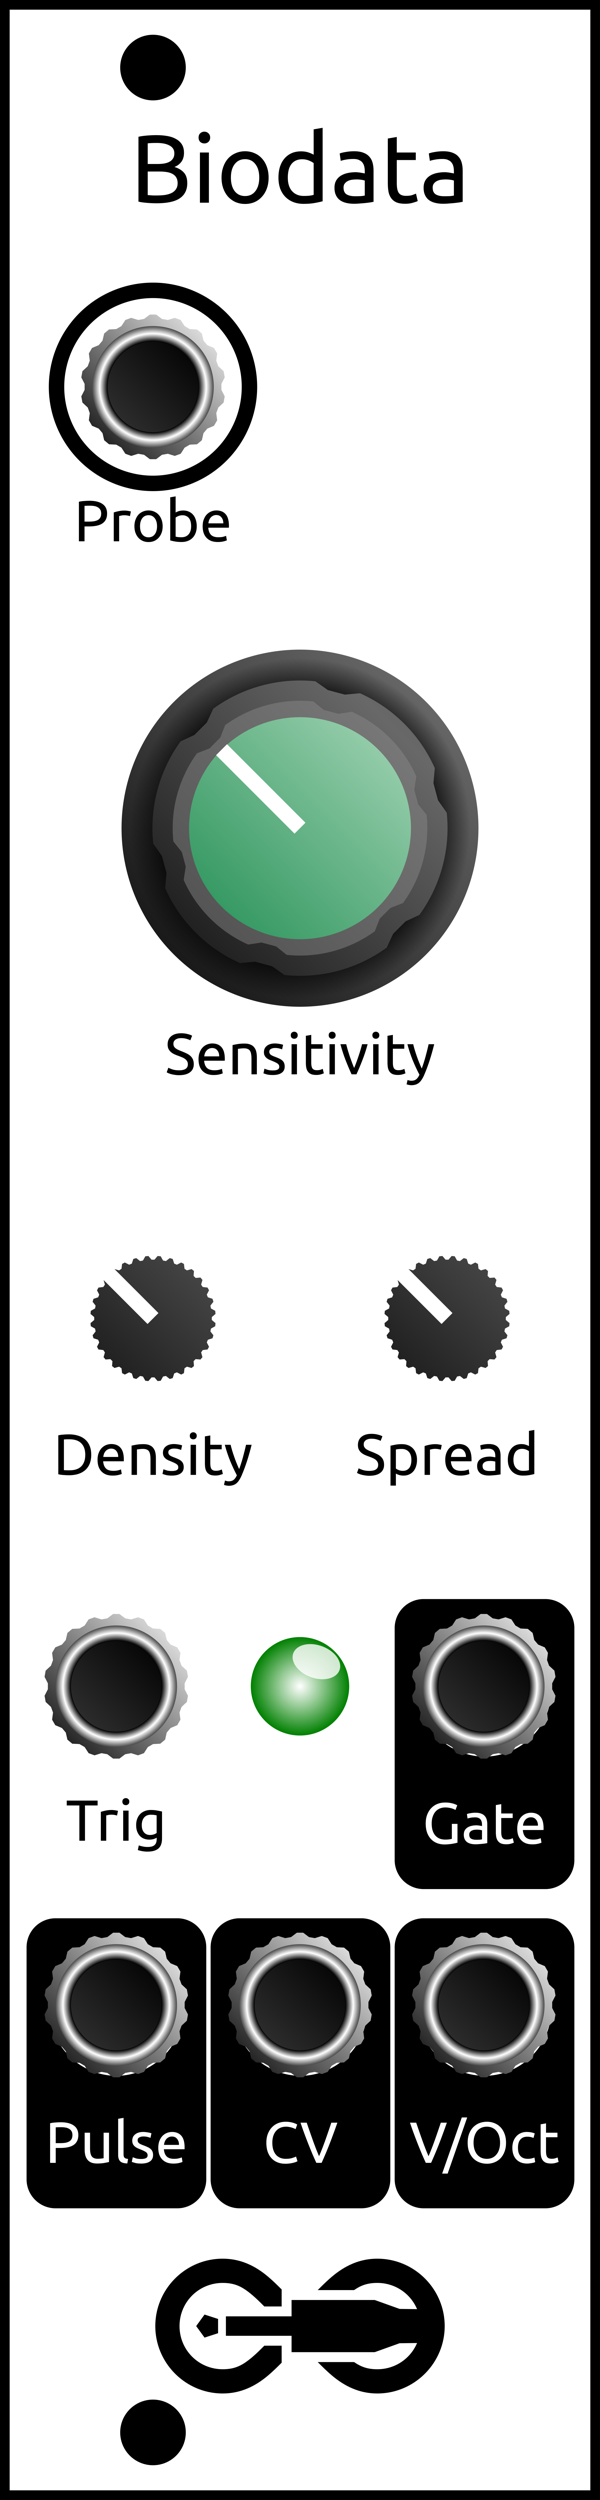 <?xml version="1.0" encoding="UTF-8"?>
<svg id="svg313" width="31.1mm" height="129.5mm" version="1.1" viewBox="-.5 -.5 31.1 129.5" xmlns="http://www.w3.org/2000/svg">
  <rect x="-.5" y="-.5" width="31.1" height="129.5" fill="#808080" stroke="none"/>
  <defs id="defs147">
    <linearGradient id="id1" x1="1" x2="0" y2="1">
      <stop id="stop3" stop-color="#fff" offset="-1"/>
      <stop id="stop5" offset="2"/>
    </linearGradient>
    <radialGradient id="id2">
      <stop id="stop8" offset=".746"/>
      <stop id="stop10" stop-color="#fff" offset=".873"/>
      <stop id="stop12" stop-color="#444" offset="1"/>
    </radialGradient>
    <linearGradient id="id3" x1="1" x2="0" y2="1">
      <stop id="stop15" offset="0"/>
      <stop id="stop17" stop-color="#333" offset="1"/>
    </linearGradient>
    <linearGradient id="id4" x1=".707" x2="0" y2=".707">
      <stop id="stop20" stop-color="#666" offset="0"/>
      <stop id="stop22" stop-color="#191919" offset="1"/>
    </linearGradient>
    <radialGradient id="id5">
      <stop id="stop25" offset=".703"/>
      <stop id="stop27" stop-opacity="0" offset=".951"/>
    </radialGradient>
    <linearGradient id="id6" x1=".707" x2="0" y2=".707">
      <stop id="stop30" stop-color="#666" offset="0"/>
      <stop id="stop32" stop-color="#686868" offset=".04"/>
      <stop id="stop34" stop-color="#212121" offset="1"/>
    </linearGradient>
    <linearGradient id="id7" x1=".707" x2="0" y2=".707">
      <stop id="stop37" stop-color="#777" offset="0"/>
      <stop id="stop39" stop-color="#555" offset="1"/>
    </linearGradient>
    <linearGradient id="id8" x1=".707" x2="0" y2=".707">
      <stop id="stop42" stop-color="#92cba8" offset="0"/>
      <stop id="stop44" stop-color="#379a64" offset="1"/>
    </linearGradient>
    <linearGradient id="id9" x1=".707" x2="0" y2=".707">
      <stop id="stop47" stop-color="#444" offset="0"/>
      <stop id="stop49" stop-color="#212121" offset="1"/>
    </linearGradient>
    <radialGradient id="id17">
      <stop id="stop91" stop-color="#fff" offset="0"/>
      <stop id="stop93" stop-color="green" offset="1"/>
    </radialGradient>
  </defs>
  <rect id="background" width="30.1" height="128.5" fill="#fff"/>
  <g id="outline" fill="none" stroke="#000">
    <rect id="rect150" x="-.25" y="-.25" width="30.6" height="129" stroke-width=".5"/>
  </g>
  <g id="stencil" font-family="Ubuntu" font-size="3">
    <path id="path1136" d="m7.612 10.03q-0.105 0-0.23-5e-3 -0.12-5e-3 -0.245-0.015-0.12-0.01-0.24-0.025t-0.22-0.04v-3.36q0.1-0.025 0.22-0.04t0.24-0.025q0.125-0.01 0.245-0.015t0.225-5e-3q0.3 0 0.56 0.045 0.265 0.045 0.455 0.155 0.195 0.105 0.305 0.28t0.11 0.43q0 0.285-0.135 0.47-0.135 0.18-0.36 0.27 0.305 0.09 0.485 0.285t0.18 0.55q0 0.52-0.385 0.785-0.38 0.26-1.21 0.26zm-0.455-1.645v1.22q0.055 5e-3 0.13 0.01 0.065 5e-3 0.15 0.01 0.09 0 0.205 0 0.215 0 0.405-0.025 0.195-0.03 0.34-0.1t0.23-0.195q0.09-0.125 0.09-0.315 0-0.17-0.065-0.285-0.065-0.12-0.19-0.19-0.12-0.07-0.29-0.1t-0.38-0.03zm0-0.39h0.51q0.18 0 0.34-0.025t0.275-0.09q0.12-0.065 0.185-0.17 0.07-0.105 0.07-0.265 0-0.15-0.07-0.25-0.07-0.105-0.195-0.165-0.12-0.065-0.285-0.095t-0.35-0.03-0.29 5e-3 -0.19 0.015z"/>
    <path id="path1138" d="m10.328 10h-0.465v-2.6h0.465zm-0.235-3.07q-0.125 0-0.215-0.08-0.085-0.085-0.085-0.225t0.085-0.22q0.09-0.085 0.215-0.085 0.125 0 0.21 0.085 0.09 0.08 0.09 0.22t-0.09 0.225q-0.085 0.08-0.21 0.08z"/>
    <path id="path1140" d="m13.423 8.7q0 0.31-0.09 0.56t-0.255 0.43q-0.16 0.18-0.385 0.28-0.225 0.095-0.49 0.095t-0.49-0.095q-0.225-0.1-0.39-0.28-0.16-0.18-0.25-0.43t-0.09-0.56q0-0.305 0.09-0.555 0.09-0.255 0.25-0.435 0.165-0.18 0.39-0.275 0.225-0.1 0.49-0.1t0.49 0.1q0.225 0.095 0.385 0.275 0.165 0.18 0.255 0.435 0.09 0.25 0.09 0.555zm-0.485 0q0-0.44-0.2-0.695-0.195-0.26-0.535-0.26t-0.54 0.26q-0.195 0.255-0.195 0.695t0.195 0.7q0.2 0.255 0.54 0.255t0.535-0.255q0.2-0.26 0.2-0.7z"/>
    <path id="path1142" d="m15.758 7.95q-0.085-0.07-0.245-0.135t-0.35-0.065q-0.2 0-0.345 0.075-0.14 0.07-0.23 0.2-0.09 0.125-0.13 0.3t-0.04 0.375q0 0.455 0.225 0.705 0.225 0.245 0.6 0.245 0.19 0 0.315-0.015 0.13-0.02 0.2-0.04zm0-1.75 0.465-0.08v3.805q-0.16 0.045-0.41 0.09t-0.575 0.045q-0.3 0-0.54-0.095t-0.41-0.27-0.265-0.425q-0.09-0.255-0.09-0.57 0-0.3 0.075-0.55 0.08-0.25 0.23-0.43t0.365-0.28q0.22-0.1 0.5-0.1 0.225 0 0.395 0.06 0.175 0.06 0.26 0.115z"/>
    <path id="path1144" d="m17.902 9.665q0.165 0 0.29-5e-3 0.13-0.01 0.215-0.03v-0.775q-0.05-0.025-0.165-0.04-0.11-0.02-0.27-0.02-0.105 0-0.225 0.015-0.115 0.015-0.215 0.065-0.095 0.045-0.16 0.13-0.065 0.08-0.065 0.215 0 0.25 0.16 0.35 0.16 0.095 0.435 0.095zm-0.04-2.33q0.28 0 0.47 0.075 0.195 0.07 0.31 0.205 0.12 0.13 0.17 0.315 0.05 0.18 0.05 0.4v1.625q-0.06 0.01-0.17 0.03-0.105 0.015-0.24 0.03t-0.295 0.025q-0.155 0.015-0.31 0.015-0.22 0-0.405-0.045t-0.32-0.14q-0.135-0.1-0.21-0.26t-0.075-0.385q0-0.215 0.085-0.37 0.09-0.155 0.24-0.25t0.35-0.14 0.42-0.045q0.07 0 0.145 0.01 0.075 5e-3 0.14 0.02 0.07 0.01 0.12 0.02t0.07 0.015v-0.13q0-0.115-0.025-0.225-0.025-0.115-0.09-0.2-0.065-0.09-0.18-0.14-0.11-0.055-0.29-0.055-0.23 0-0.405 0.035-0.17 0.03-0.255 0.065l-0.055-0.385q0.09-0.04 0.3-0.075 0.21-0.04 0.455-0.04z"/>
    <path id="path1146" d="m20.067 7.4h0.985v0.39h-0.985v1.2q0 0.195 0.03 0.325 0.03 0.125 0.09 0.2 0.06 0.07 0.15 0.1t0.21 0.03q0.21 0 0.335-0.045 0.13-0.05 0.18-0.07l0.09 0.385q-0.07 0.035-0.245 0.085-0.175 0.055-0.4 0.055-0.265 0-0.44-0.065-0.17-0.07-0.275-0.205t-0.15-0.33q-0.04-0.2-0.04-0.46v-2.32l0.465-0.08z"/>
    <path id="path1148" d="m22.522 9.665q0.165 0 0.29-5e-3 0.13-0.01 0.215-0.03v-0.775q-0.05-0.025-0.165-0.04-0.11-0.02-0.27-0.02-0.105 0-0.225 0.015-0.115 0.015-0.215 0.065-0.095 0.045-0.16 0.13-0.065 0.08-0.065 0.215 0 0.25 0.16 0.35 0.16 0.095 0.435 0.095zm-0.04-2.33q0.28 0 0.47 0.075 0.195 0.07 0.31 0.205 0.12 0.13 0.17 0.315 0.05 0.18 0.05 0.4v1.625q-0.06 0.01-0.17 0.03-0.105 0.015-0.24 0.03t-0.295 0.025q-0.155 0.015-0.31 0.015-0.22 0-0.405-0.045t-0.32-0.14q-0.135-0.1-0.21-0.26t-0.075-0.385q0-0.215 0.085-0.37 0.09-0.155 0.24-0.25t0.35-0.14 0.42-0.045q0.07 0 0.145 0.01 0.075 5e-3 0.14 0.02 0.07 0.01 0.12 0.02t0.07 0.015v-0.13q0-0.115-0.025-0.225-0.025-0.115-0.09-0.2-0.065-0.09-0.18-0.14-0.11-0.055-0.29-0.055-0.23 0-0.405 0.035-0.17 0.03-0.255 0.065l-0.055-0.385q0.09-0.04 0.3-0.075 0.21-0.04 0.455-0.04z"/>
    <path id="path155" transform="translate(7.55 116.5) scale(.15)" d="m23.274 0c-12.804 0-23.274 10.47-23.274 23.274 0 12.804 10.47 23.274 23.274 23.274 6.282 0 11.38-2.549 15.731-6.245 1.539-1.307 3.076-2.788 4.658-4.388l-0.009-5.869-5.989 0.003c-1.484 1.506-2.847 2.828-4.08 3.877-3.513 2.985-6.049 4.254-10.311 4.254-8.281 0-14.905-6.623-14.905-14.905 0-8.281 6.623-14.905 14.905-14.905 4.261 0 6.798 1.27 10.311 4.254 1.234 1.048 2.596 2.371 4.08 3.877l5.989 0.003 0.009-5.869c-1.582-1.6-3.12-3.08-4.658-4.388-4.351-3.697-9.449-6.245-15.731-6.245zm53.451 0c-6.282 1.0197e-4 -11.379 2.549-15.73 6.245-1.607 1.366-3.213 2.919-4.871 4.602h12.572c2.477-1.718 4.74-2.478 8.029-2.478h3.82e-4c6.2 0 11.47 3.713 13.728 9.055l-6.042-0.075-8.585-3.08-28.741 3.81e-4v5.646h-22.686v6.719h22.686v5.646l28.741 3.82e-4 8.585-3.08 6.042-0.075c-2.258 5.341-7.528 9.055-13.728 9.055h-3.82e-4c-3.289-5.9e-5 -5.553-0.761-8.029-2.478h-12.572c1.658 1.683 3.264 3.236 4.871 4.602 4.351 3.697 9.449 6.245 15.73 6.245h3.82e-4c12.804 0 23.274-10.47 23.274-23.274-8e-6 -12.804-10.47-23.274-23.274-23.274zm-59.712 19.295-2.891 3.979 2.891 3.979 4.677-1.52v-4.918z"/>
    <g id="g158" transform="translate(7.43,19.54)">
      <path id="path1151" d="m-3.288 5.9q0.438 0 0.672 0.168 0.237 0.165 0.237 0.495 0 0.18-0.066 0.309-0.063 0.126-0.186 0.207-0.12 0.078-0.294 0.114t-0.393 0.036h-0.231v0.771h-0.291v-2.049q0.123-0.03 0.273-0.039 0.153-0.012 0.279-0.012zm0.024 0.255q-0.186 0-0.285 9e-3v0.816h0.219q0.15 0 0.27-0.018 0.12-0.021 0.201-0.066 0.084-0.048 0.129-0.129t0.045-0.207q0-0.12-0.048-0.198-0.045-0.078-0.126-0.123-0.078-0.048-0.183-0.066t-0.222-0.018z"/>
      <path id="path1153" d="m-1.458 6.407q0.036 0 0.081 6e-3 0.048 3e-3 0.093 0.012 0.045 6e-3 0.081 0.015 0.039 6e-3 0.057 0.012l-0.048 0.243q-0.033-0.012-0.111-0.027-0.075-0.018-0.195-0.018-0.078 0-0.156 0.018-0.075 0.015-0.099 0.021v1.311h-0.279v-1.494q0.099-0.036 0.246-0.066 0.147-0.033 0.33-0.033z"/>
      <path id="path1155" d="m0.501 7.22q0 0.186-0.054 0.336t-0.153 0.258q-0.096 0.108-0.231 0.168-0.135 0.057-0.294 0.057t-0.294-0.057q-0.135-0.06-0.234-0.168-0.096-0.108-0.15-0.258t-0.054-0.336q0-0.183 0.054-0.333 0.054-0.153 0.15-0.261 0.099-0.108 0.234-0.165 0.135-0.06 0.294-0.06t0.294 0.06q0.135 0.057 0.231 0.165 0.099 0.108 0.153 0.261 0.054 0.15 0.054 0.333zm-0.291 0q0-0.264-0.12-0.417-0.117-0.156-0.321-0.156t-0.324 0.156q-0.117 0.153-0.117 0.417t0.117 0.42q0.12 0.153 0.324 0.153t0.321-0.153q0.12-0.156 0.12-0.42z"/>
      <path id="path1157" d="m1.173 6.509q0.051-0.033 0.153-0.069 0.105-0.036 0.24-0.036 0.168 0 0.297 0.06 0.132 0.06 0.222 0.168t0.135 0.258q0.048 0.15 0.048 0.33 0 0.189-0.057 0.342-0.054 0.15-0.156 0.255t-0.246 0.162-0.324 0.057q-0.195 0-0.345-0.027-0.15-0.027-0.246-0.054v-2.235l0.279-0.048zm0 1.248q0.042 0.012 0.117 0.024 0.078 9e-3 0.192 9e-3 0.225 0 0.36-0.147 0.135-0.15 0.135-0.423 0-0.12-0.024-0.225t-0.078-0.18q-0.054-0.078-0.141-0.12-0.084-0.045-0.204-0.045-0.114 0-0.21 0.039t-0.147 0.081z"/>
      <path id="path1159" d="m2.574 7.223q0-0.207 0.06-0.36 0.06-0.156 0.159-0.258t0.228-0.153 0.264-0.051q0.315 0 0.483 0.198 0.168 0.195 0.168 0.597 0 0.018 0 0.048 0 0.027-3e-3 0.051h-1.068q0.018 0.243 0.141 0.369t0.384 0.126q0.147 0 0.246-0.024 0.102-0.027 0.153-0.051l0.039 0.234q-0.051 0.027-0.18 0.057-0.126 0.03-0.288 0.03-0.204 0-0.354-0.06-0.147-0.063-0.243-0.171t-0.144-0.255q-0.045-0.15-0.045-0.327zm1.071-0.153q3e-3 -0.189-0.096-0.309-0.096-0.123-0.267-0.123-0.096 0-0.171 0.039-0.072 0.036-0.123 0.096t-0.081 0.138q-0.027 0.078-0.036 0.159z"/>
    </g>
    <path id="path160" d="m12.43 19.54a5 5 0 1 0-10 0 5 5 0 1 0 10 0" fill="none" stroke="#000" stroke-width=".8"/>
    <g id="g164" transform="translate(12.51,50.02)">
      <path id="path1162" d="m-3.728 4.923q0.456 0 0.456-0.312 0-0.096-0.042-0.162-0.039-0.069-0.108-0.117-0.069-0.051-0.159-0.087-0.087-0.036-0.186-0.072-0.114-0.039-0.216-0.087-0.102-0.051-0.177-0.117-0.075-0.069-0.12-0.162-0.042-0.093-0.042-0.225 0-0.273 0.186-0.426t0.513-0.153q0.189 0 0.342 0.042 0.156 0.039 0.228 0.087l-0.093 0.237q-0.063-0.039-0.189-0.075-0.123-0.039-0.288-0.039-0.084 0-0.156 0.018t-0.126 0.054-0.087 0.093q-0.03 0.054-0.03 0.129 0 0.084 0.033 0.141t0.093 0.102q0.06 0.042 0.138 0.078 0.081 0.036 0.177 0.072 0.135 0.054 0.246 0.108 0.114 0.054 0.195 0.129 0.084 0.075 0.129 0.18 0.045 0.102 0.045 0.249 0 0.273-0.201 0.42-0.198 0.147-0.561 0.147-0.123 0-0.228-0.018-0.102-0.015-0.183-0.036-0.081-0.024-0.141-0.048-0.057-0.027-0.09-0.045l0.087-0.24q0.069 0.039 0.21 0.087t0.345 0.048z"/>
      <path id="path1164" d="m-2.72 4.353q0-0.207 0.06-0.36 0.06-0.156 0.159-0.258t0.228-0.153 0.264-0.051q0.315 0 0.483 0.198 0.168 0.195 0.168 0.597 0 0.018 0 0.048 0 0.027-3e-3 0.051h-1.068q0.018 0.243 0.141 0.369t0.384 0.126q0.147 0 0.246-0.024 0.102-0.027 0.153-0.051l0.039 0.234q-0.051 0.027-0.18 0.057-0.126 0.03-0.288 0.03-0.204 0-0.354-0.06-0.147-0.063-0.243-0.171t-0.144-0.255q-0.045-0.15-0.045-0.327zm1.071-0.153q3e-3 -0.189-0.096-0.309-0.096-0.123-0.267-0.123-0.096 0-0.171 0.039-0.072 0.036-0.123 0.096t-0.081 0.138q-0.027 0.078-0.036 0.159z"/>
      <path id="path1166" d="m-0.956 3.615q0.096-0.024 0.255-0.051t0.366-0.027q0.186 0 0.309 0.054 0.123 0.051 0.195 0.147 0.075 0.093 0.105 0.225t0.03 0.291v0.876h-0.279v-0.816q0-0.144-0.021-0.246-0.018-0.102-0.063-0.165t-0.12-0.09q-0.075-0.03-0.186-0.03-0.045 0-0.093 3e-3t-0.093 9e-3q-0.042 3e-3 -0.078 9e-3 -0.033 6e-3 -0.048 9e-3v1.317h-0.279z"/>
      <path id="path1168" d="m1.129 4.929q0.171 0 0.252-0.045 0.084-0.045 0.084-0.144 0-0.102-0.081-0.162t-0.267-0.135q-0.09-0.036-0.174-0.072-0.081-0.039-0.141-0.09t-0.096-0.123-0.036-0.177q0-0.207 0.153-0.327 0.153-0.123 0.417-0.123 0.066 0 0.132 9e-3 0.066 6e-3 0.123 0.018 0.057 9e-3 0.099 0.021 0.045 0.012 0.069 0.021l-0.051 0.24q-0.045-0.024-0.141-0.048-0.096-0.027-0.231-0.027-0.117 0-0.204 0.048-0.087 0.045-0.087 0.144 0 0.051 0.018 0.09 0.021 0.039 0.06 0.072 0.042 0.03 0.102 0.057t0.144 0.057q0.111 0.042 0.198 0.084 0.087 0.039 0.147 0.093 0.063 0.054 0.096 0.132 0.033 0.075 0.033 0.186 0 0.216-0.162 0.327-0.159 0.111-0.456 0.111-0.207 0-0.324-0.036-0.117-0.033-0.159-0.051l0.051-0.24q0.048 0.018 0.153 0.054t0.279 0.036z"/>
      <path id="path1170" d="m2.382 5.13h-0.279v-1.56h0.279zm-0.141-1.842q-0.075 0-0.129-0.048-0.051-0.051-0.051-0.135t0.051-0.132q0.054-0.051 0.129-0.051t0.126 0.051q0.054 0.048 0.054 0.132t-0.054 0.135q-0.051 0.048-0.126 0.048z"/>
      <path id="path1172" d="m3.123 3.57h0.591v0.234h-0.591v0.72q0 0.117 0.018 0.195 0.018 0.075 0.054 0.12 0.036 0.042 0.09 0.06t0.126 0.018q0.126 0 0.201-0.027 0.078-0.03 0.108-0.042l0.054 0.231q-0.042 0.021-0.147 0.051-0.105 0.033-0.24 0.033-0.159 0-0.264-0.039-0.102-0.042-0.165-0.123t-0.09-0.198q-0.024-0.12-0.024-0.276v-1.392l0.279-0.048z"/>
      <path id="path1174" d="m4.348 5.13h-0.279v-1.56h0.279zm-0.141-1.842q-0.075 0-0.129-0.048-0.051-0.051-0.051-0.135t0.051-0.132q0.054-0.051 0.129-0.051t0.126 0.051q0.054 0.048 0.054 0.132t-0.054 0.135q-0.051 0.048-0.126 0.048z"/>
      <path id="path1176" d="m6.045 3.57q-0.117 0.438-0.276 0.84-0.156 0.402-0.303 0.72h-0.252q-0.147-0.318-0.306-0.72-0.156-0.402-0.273-0.84h0.3q0.036 0.147 0.084 0.315 0.051 0.165 0.105 0.33 0.057 0.162 0.114 0.315t0.108 0.273q0.051-0.12 0.108-0.273t0.111-0.315q0.057-0.165 0.105-0.33 0.051-0.168 0.087-0.315z"/>
      <path id="path1178" d="m6.612 5.13h-0.279v-1.56h0.279zm-0.141-1.842q-0.075 0-0.129-0.048-0.051-0.051-0.051-0.135t0.051-0.132q0.054-0.051 0.129-0.051t0.126 0.051q0.054 0.048 0.054 0.132t-0.054 0.135q-0.051 0.048-0.126 0.048z"/>
      <path id="path1180" d="m7.354 3.57h0.591v0.234h-0.591v0.72q0 0.117 0.018 0.195 0.018 0.075 0.054 0.12 0.036 0.042 0.09 0.06t0.126 0.018q0.126 0 0.201-0.027 0.078-0.03 0.108-0.042l0.054 0.231q-0.042 0.021-0.147 0.051-0.105 0.033-0.24 0.033-0.159 0-0.264-0.039-0.102-0.042-0.165-0.123t-0.09-0.198q-0.024-0.12-0.024-0.276v-1.392l0.279-0.048z"/>
      <path id="path1182" d="m8.116 5.421q0.033 0.015 0.084 0.027 0.054 0.015 0.105 0.015 0.165 0 0.258-0.075 0.093-0.072 0.168-0.237-0.189-0.36-0.354-0.762-0.162-0.405-0.27-0.819h0.3q0.033 0.135 0.078 0.291 0.048 0.156 0.105 0.321t0.123 0.33 0.138 0.318q0.114-0.315 0.198-0.624t0.159-0.636h0.288q-0.108 0.441-0.24 0.849-0.132 0.405-0.285 0.759-0.06 0.135-0.126 0.231-0.063 0.099-0.141 0.162t-0.177 0.093q-0.096 0.03-0.219 0.03-0.033 0-0.069-6e-3 -0.036-3e-3 -0.072-0.012-0.033-6e-3 -0.063-0.015-0.027-9e-3 -0.039-0.015z"/>
    </g>
    <g id="g168" transform="translate(4.89,75.42)">
      <path id="path1185" d="m-0.661-0.561q0 0.27-0.084 0.471-0.084 0.198-0.237 0.33-0.153 0.129-0.366 0.195-0.213 0.063-0.468 0.063-0.126 0-0.279-0.012-0.15-9e-3 -0.273-0.039v-2.016q0.123-0.03 0.273-0.039 0.153-0.012 0.279-0.012 0.255 0 0.468 0.066 0.213 0.063 0.366 0.195 0.153 0.129 0.237 0.33 0.084 0.198 0.084 0.468zm-1.131 0.804q0.414 0 0.618-0.21 0.204-0.213 0.204-0.594t-0.204-0.591q-0.204-0.213-0.618-0.213-0.123 0-0.192 3e-3 -0.066 3e-3 -0.093 6e-3v1.59q0.027 3e-3 0.093 6e-3 0.069 3e-3 0.192 3e-3z"/>
      <path id="path1187" d="m-0.334-0.297q0-0.207 0.06-0.36 0.06-0.156 0.159-0.258 0.099-0.102 0.228-0.153t0.264-0.051q0.315 0 0.483 0.198 0.168 0.195 0.168 0.597 0 0.018 0 0.048 0 0.027-3e-3 0.051h-1.068q0.018 0.243 0.141 0.369t0.384 0.126q0.147 0 0.246-0.024 0.102-0.027 0.153-0.051l0.039 0.234q-0.051 0.027-0.18 0.057-0.126 0.03-0.288 0.03-0.204 0-0.354-0.06-0.147-0.063-0.243-0.171t-0.144-0.255q-0.045-0.15-0.045-0.327zm1.071-0.153q3e-3 -0.189-0.096-0.309-0.096-0.123-0.267-0.123-0.096 0-0.171 0.039-0.072 0.036-0.123 0.096t-0.081 0.138q-0.027 0.078-0.036 0.159z"/>
      <path id="path1189" d="m1.43-1.035q0.096-0.024 0.255-0.051t0.366-0.027q0.186 0 0.309 0.054 0.123 0.051 0.195 0.147 0.075 0.093 0.105 0.225t0.03 0.291v0.876h-0.279v-0.816q0-0.144-0.021-0.246-0.018-0.102-0.063-0.165t-0.12-0.09q-0.075-0.03-0.186-0.03-0.045 0-0.093 3e-3t-0.093 9e-3q-0.042 3e-3 -0.078 9e-3 -0.033 6e-3 -0.048 9e-3v1.317h-0.279z"/>
      <path id="path1191" d="m3.515 0.279q0.171 0 0.252-0.045 0.084-0.045 0.084-0.144 0-0.102-0.081-0.162t-0.267-0.135q-0.09-0.036-0.174-0.072-0.081-0.039-0.141-0.09t-0.096-0.123-0.036-0.177q0-0.207 0.153-0.327 0.153-0.123 0.417-0.123 0.066 0 0.132 9e-3 0.066 6e-3 0.123 0.018 0.057 9e-3 0.099 0.021 0.045 0.012 0.069 0.021l-0.051 0.24q-0.045-0.024-0.141-0.048-0.096-0.027-0.231-0.027-0.117 0-0.204 0.048-0.087 0.045-0.087 0.144 0 0.051 0.018 0.09 0.021 0.039 0.06 0.072 0.042 0.03 0.102 0.057t0.144 0.057q0.111 0.042 0.198 0.084 0.087 0.039 0.147 0.093 0.063 0.054 0.096 0.132 0.033 0.075 0.033 0.186 0 0.216-0.162 0.327-0.159 0.111-0.456 0.111-0.207 0-0.324-0.036-0.117-0.033-0.159-0.051l0.051-0.24q0.048 0.018 0.153 0.054t0.279 0.036z"/>
      <path id="path1193" d="m4.769 0.48h-0.279v-1.56h0.279zm-0.141-1.842q-0.075 0-0.129-0.048-0.051-0.051-0.051-0.135t0.051-0.132q0.054-0.051 0.129-0.051t0.126 0.051q0.054 0.048 0.054 0.132t-0.054 0.135q-0.051 0.048-0.126 0.048z"/>
      <path id="path1195" d="m5.51-1.08h0.591v0.234h-0.591v0.72q0 0.117 0.018 0.195 0.018 0.075 0.054 0.12 0.036 0.042 0.09 0.06t0.126 0.018q0.126 0 0.201-0.027 0.078-0.03 0.108-0.042l0.054 0.231q-0.042 0.021-0.147 0.051-0.105 0.033-0.24 0.033-0.159 0-0.264-0.039-0.102-0.042-0.165-0.123t-0.09-0.198q-0.024-0.12-0.024-0.276v-1.392l0.279-0.048z"/>
      <path id="path1197" d="m6.272 0.771q0.033 0.015 0.084 0.027 0.054 0.015 0.105 0.015 0.165 0 0.258-0.075 0.093-0.072 0.168-0.237-0.189-0.36-0.354-0.762-0.162-0.405-0.27-0.819h0.3q0.033 0.135 0.078 0.291 0.048 0.156 0.105 0.321t0.123 0.33 0.138 0.318q0.114-0.315 0.198-0.624t0.159-0.636h0.288q-0.108 0.441-0.24 0.849-0.132 0.405-0.285 0.759-0.06 0.135-0.126 0.231-0.063 0.099-0.141 0.162t-0.177 0.093q-0.096 0.03-0.219 0.03-0.033 0-0.069-6e-3 -0.036-3e-3 -0.072-0.012-0.033-6e-3 -0.063-0.015-0.027-9e-3 -0.039-0.015z"/>
    </g>
    <g id="g172" transform="translate(20.13,75.42)">
      <path id="path1200" d="m-1.484 0.273q0.456 0 0.456-0.312 0-0.096-0.042-0.162-0.039-0.069-0.108-0.117-0.069-0.051-0.159-0.087-0.087-0.036-0.186-0.072-0.114-0.039-0.216-0.087-0.102-0.051-0.177-0.117-0.075-0.069-0.12-0.162-0.042-0.093-0.042-0.225 0-0.273 0.186-0.426t0.513-0.153q0.189 0 0.342 0.042 0.156 0.039 0.228 0.087l-0.093 0.237q-0.063-0.039-0.189-0.075-0.123-0.039-0.288-0.039-0.084 0-0.156 0.018t-0.126 0.054-0.087 0.093q-0.03 0.054-0.03 0.129 0 0.084 0.033 0.141 0.033 0.057 0.093 0.102 0.06 0.042 0.138 0.078 0.081 0.036 0.177 0.072 0.135 0.054 0.246 0.108 0.114 0.054 0.195 0.129 0.084 0.075 0.129 0.18 0.045 0.102 0.045 0.249 0 0.273-0.201 0.42-0.198 0.147-0.561 0.147-0.123 0-0.228-0.018-0.102-0.015-0.183-0.036-0.081-0.024-0.141-0.048-0.057-0.027-0.09-0.045l0.087-0.24q0.069 0.039 0.21 0.087t0.345 0.048z"/>
      <path id="path1202" d="m0.694-0.297q0-0.273-0.135-0.42t-0.36-0.147q-0.126 0-0.198 9e-3 -0.069 9e-3 -0.111 0.021v0.984q0.051 0.042 0.147 0.081t0.21 0.039q0.12 0 0.204-0.042 0.087-0.045 0.141-0.12 0.054-0.078 0.078-0.18 0.024-0.105 0.024-0.225zm0.291 0q0 0.177-0.048 0.327-0.045 0.15-0.135 0.258t-0.222 0.168q-0.129 0.06-0.297 0.06-0.135 0-0.24-0.036-0.102-0.036-0.153-0.069v0.624h-0.279v-2.067q0.099-0.024 0.246-0.051 0.15-0.03 0.345-0.03 0.18 0 0.324 0.057t0.246 0.162q0.102 0.105 0.156 0.258 0.057 0.15 0.057 0.339z"/>
      <path id="path1204" d="m1.954-1.113q0.036 0 0.081 6e-3 0.048 3e-3 0.093 0.012 0.045 6e-3 0.081 0.015 0.039 6e-3 0.057 0.012l-0.048 0.243q-0.033-0.012-0.111-0.027-0.075-0.018-0.195-0.018-0.078 0-0.156 0.018-0.075 0.015-0.099 0.021v1.311h-0.279v-1.494q0.099-0.036 0.246-0.066 0.147-0.033 0.33-0.033z"/>
      <path id="path1206" d="m2.449-0.297q0-0.207 0.06-0.36 0.06-0.156 0.159-0.258 0.099-0.102 0.228-0.153t0.264-0.051q0.315 0 0.483 0.198 0.168 0.195 0.168 0.597 0 0.018 0 0.048 0 0.027-3e-3 0.051h-1.068q0.018 0.243 0.141 0.369t0.384 0.126q0.147 0 0.246-0.024 0.102-0.027 0.153-0.051l0.039 0.234q-0.051 0.027-0.18 0.057-0.126 0.03-0.288 0.03-0.204 0-0.354-0.06-0.147-0.063-0.243-0.171t-0.144-0.255q-0.045-0.15-0.045-0.327zm1.071-0.153q3e-3 -0.189-0.096-0.309-0.096-0.123-0.267-0.123-0.096 0-0.171 0.039-0.072 0.036-0.123 0.096t-0.081 0.138q-0.027 0.078-0.036 0.159z"/>
      <path id="path1208" d="m4.74 0.279q0.099 0 0.174-3e-3 0.078-6e-3 0.129-0.018v-0.465q-0.03-0.015-0.099-0.024-0.066-0.012-0.162-0.012-0.063 0-0.135 9e-3 -0.069 9e-3 -0.129 0.039-0.057 0.027-0.096 0.078-0.039 0.048-0.039 0.129 0 0.15 0.096 0.21 0.096 0.057 0.261 0.057zm-0.024-1.398q0.168 0 0.282 0.045 0.117 0.042 0.186 0.123 0.072 0.078 0.102 0.189 0.03 0.108 0.03 0.24v0.975q-0.036 6e-3 -0.102 0.018-0.063 9e-3 -0.144 0.018t-0.177 0.015q-0.093 9e-3 -0.186 9e-3 -0.132 0-0.243-0.027t-0.192-0.084q-0.081-0.06-0.126-0.156t-0.045-0.231q0-0.129 0.051-0.222 0.054-0.093 0.144-0.15t0.21-0.084 0.252-0.027q0.042 0 0.087 6e-3 0.045 3e-3 0.084 0.012 0.042 6e-3 0.072 0.012t0.042 9e-3v-0.078q0-0.069-0.015-0.135-0.015-0.069-0.054-0.12-0.039-0.054-0.108-0.084-0.066-0.033-0.174-0.033-0.138 0-0.243 0.021-0.102 0.018-0.153 0.039l-0.033-0.231q0.054-0.024 0.18-0.045 0.126-0.024 0.273-0.024z"/>
      <path id="path1210" d="m6.787-0.75q-0.051-0.042-0.147-0.081t-0.21-0.039q-0.12 0-0.207 0.045-0.084 0.042-0.138 0.12-0.054 0.075-0.078 0.18t-0.024 0.225q0 0.273 0.135 0.423 0.135 0.147 0.36 0.147 0.114 0 0.189-9e-3 0.078-0.012 0.12-0.024zm0-1.05 0.279-0.048v2.283q-0.096 0.027-0.246 0.054t-0.345 0.027q-0.18 0-0.324-0.057t-0.246-0.162-0.159-0.255q-0.054-0.153-0.054-0.342 0-0.18 0.045-0.33 0.048-0.15 0.138-0.258t0.219-0.168q0.132-0.06 0.3-0.06 0.135 0 0.237 0.036 0.105 0.036 0.156 0.069z"/>
    </g>
    <g id="g175" transform="translate(5.525,86.85)">
      <path id="path1213" d="m-0.966 5.921v0.252h-0.654v1.827h-0.291v-1.827h-0.654v-0.252z"/>
      <path id="path1215" d="m-0.222 6.407q0.036 0 0.081 6e-3 0.048 3e-3 0.093 0.012 0.045 6e-3 0.081 0.015 0.039 6e-3 0.057 0.012l-0.048 0.243q-0.033-0.012-0.111-0.027-0.075-0.018-0.195-0.018-0.078 0-0.156 0.018-0.075 0.015-0.099 0.021v1.311h-0.279v-1.494q0.099-0.036 0.246-0.066 0.147-0.033 0.33-0.033z"/>
      <path id="path1217" d="m0.639 8h-0.279v-1.56h0.279zm-0.141-1.842q-0.075 0-0.129-0.048-0.051-0.051-0.051-0.135t0.051-0.132q0.054-0.051 0.129-0.051t0.126 0.051q0.054 0.048 0.054 0.132t-0.054 0.135q-0.051 0.048-0.126 0.048z"/>
      <path id="path1219" d="m2.097 7.844q-0.036 0.024-0.141 0.063-0.102 0.036-0.24 0.036-0.141 0-0.267-0.045-0.123-0.045-0.216-0.138-0.093-0.096-0.147-0.237t-0.054-0.336q0-0.171 0.051-0.312 0.051-0.144 0.147-0.246 0.099-0.105 0.24-0.162 0.141-0.06 0.318-0.06 0.195 0 0.339 0.03 0.147 0.027 0.246 0.051v1.392q0 0.36-0.186 0.522t-0.564 0.162q-0.147 0-0.279-0.024-0.129-0.024-0.225-0.057l0.051-0.243q0.084 0.033 0.204 0.057 0.123 0.027 0.255 0.027 0.249 0 0.357-0.099 0.111-0.099 0.111-0.315zm-3e-3 -1.158q-0.042-0.012-0.114-0.021-0.069-0.012-0.189-0.012-0.225 0-0.348 0.147-0.12 0.147-0.12 0.39 0 0.135 0.033 0.231 0.036 0.096 0.093 0.159 0.06 0.063 0.135 0.093 0.078 0.03 0.159 0.03 0.111 0 0.204-0.03 0.093-0.033 0.147-0.075z"/>
    </g>
    <g id="g179" transform="translate(24.575,86.85)">
      <path id="path_nsjoaojiri" transform="matrix(.265 0 0 .265 -25.075 -87.35)" d="m82.865 312.57a5.669 5.669 0 0 0-5.668 5.67v45.354a5.669 5.669 0 0 0 5.668 5.67h23.812a5.669 5.669 0 0 0 5.668-5.67v-45.354a5.669 5.669 0 0 0-5.668-5.67zm11.906 4.348a13.228 13.228 0 0 1 0 26.455 13.228 13.228 0 0 1 0-26.455zm-7.727 35.426c0.355 0 0.669 0.021 0.941 0.066 0.28 0.045 0.516 0.1 0.713 0.16 0.197 0.06 0.356 0.121 0.477 0.182 0.129 0.06 0.216 0.105 0.262 0.135l-0.352 0.918c-0.219-0.144-0.51-0.261-0.873-0.352-0.363-0.098-0.733-0.146-1.111-0.146-0.401 0-0.767 0.071-1.1 0.215-0.325 0.144-0.606 0.353-0.84 0.625-0.227 0.272-0.405 0.603-0.533 0.996-0.129 0.386-0.191 0.821-0.191 1.305 0 0.469 0.052 0.896 0.158 1.281 0.113 0.386 0.279 0.718 0.498 0.998 0.227 0.272 0.503 0.484 0.828 0.635 0.333 0.151 0.722 0.227 1.168 0.227 0.317 0 0.585-0.015 0.805-0.045 0.227-0.038 0.39-0.071 0.488-0.102v-2.926h1.1v3.674c-0.091 0.03-0.223 0.064-0.396 0.102-0.166 0.038-0.363 0.075-0.59 0.113-0.219 0.038-0.462 0.069-0.727 0.092-0.265 0.03-0.533 0.045-0.805 0.045-0.552 0-1.054-0.092-1.508-0.273-0.454-0.181-0.843-0.445-1.168-0.793-0.325-0.348-0.578-0.775-0.76-1.281-0.174-0.506-0.26-1.088-0.26-1.746s0.098-1.24 0.295-1.746c0.204-0.514 0.474-0.945 0.814-1.293 0.34-0.348 0.738-0.612 1.191-0.793 0.461-0.181 0.953-0.271 1.475-0.271zm10.998 0.316v1.826h2.234v0.885h-2.234v2.721c0 0.295 0.023 0.54 0.068 0.736 0.045 0.189 0.112 0.34 0.203 0.453 0.091 0.106 0.204 0.181 0.34 0.227 0.136 0.045 0.295 0.068 0.477 0.068 0.317 0 0.571-0.034 0.76-0.102 0.197-0.076 0.333-0.128 0.408-0.158l0.205 0.873c-0.106 0.053-0.292 0.118-0.557 0.193-0.265 0.083-0.566 0.123-0.906 0.123-0.401 0-0.733-0.048-0.998-0.146-0.257-0.106-0.464-0.261-0.623-0.465-0.159-0.204-0.274-0.453-0.342-0.748-0.06-0.302-0.09-0.65-0.09-1.043v-5.262zm-5 1.678c0.423 0 0.777 0.057 1.065 0.17 0.295 0.106 0.529 0.261 0.703 0.465 0.181 0.197 0.311 0.435 0.387 0.715 0.076 0.272 0.113 0.576 0.113 0.908v3.684c-0.091 0.015-0.22 0.038-0.387 0.068-0.159 0.023-0.339 0.046-0.543 0.068-0.204 0.023-0.428 0.042-0.67 0.057-0.234 0.023-0.469 0.033-0.703 0.033-0.333 0-0.638-0.034-0.918-0.102-0.28-0.068-0.521-0.173-0.725-0.316-0.204-0.151-0.363-0.348-0.477-0.59s-0.17-0.533-0.17-0.873c0-0.325 0.063-0.606 0.191-0.84 0.136-0.234 0.318-0.423 0.545-0.566 0.227-0.144 0.491-0.25 0.793-0.318 0.302-0.068 0.621-0.102 0.953-0.102 0.106 0 0.215 8e-3 0.328 0.023 0.113 8e-3 0.22 0.022 0.318 0.045 0.106 0.015 0.196 0.03 0.271 0.045 0.076 0.015 0.13 0.026 0.16 0.033v-0.293c0-0.174-0.019-0.345-0.057-0.512-0.038-0.174-0.107-0.325-0.205-0.453-0.098-0.136-0.234-0.241-0.408-0.316-0.166-0.083-0.386-0.125-0.658-0.125-0.348 0-0.653 0.025-0.918 0.078-0.257 0.045-0.45 0.096-0.578 0.148l-0.125-0.873c0.136-0.06 0.362-0.117 0.68-0.17 0.317-0.06 0.663-0.092 1.033-0.092zm10.816 0c0.794 0 1.403 0.249 1.826 0.748 0.423 0.491 0.635 1.245 0.635 2.258v0.182c0 0.068-4e-3 0.131-0.012 0.191h-4.037c0.045 0.612 0.223 1.077 0.533 1.395s0.794 0.477 1.451 0.477c0.37 0 0.68-0.029 0.93-0.09 0.257-0.068 0.45-0.133 0.578-0.193l0.148 0.885c-0.129 0.068-0.355 0.139-0.68 0.215-0.317 0.076-0.682 0.113-1.09 0.113-0.514 0-0.96-0.075-1.338-0.227-0.37-0.159-0.676-0.374-0.918-0.646-0.242-0.272-0.424-0.592-0.545-0.963-0.113-0.378-0.17-0.79-0.17-1.236 0-0.522 0.075-0.976 0.227-1.361 0.151-0.393 0.352-0.718 0.602-0.975s0.536-0.45 0.861-0.578c0.325-0.129 0.658-0.193 0.998-0.193zm-0.012 0.896c-0.242 0-0.458 0.048-0.646 0.146-0.181 0.091-0.336 0.212-0.465 0.363-0.129 0.151-0.229 0.325-0.305 0.521-0.068 0.197-0.114 0.397-0.137 0.602h2.926c8e-3 -0.476-0.114-0.866-0.363-1.168-0.242-0.31-0.579-0.465-1.01-0.465zm-10.557 2.414c-0.159 0-0.328 0.013-0.51 0.035-0.174 0.023-0.335 0.071-0.486 0.146-0.144 0.068-0.265 0.166-0.363 0.295-0.098 0.121-0.148 0.284-0.148 0.488 0 0.378 0.121 0.642 0.363 0.793 0.242 0.144 0.571 0.217 0.986 0.217 0.249 0 0.469-4e-3 0.658-0.012 0.197-0.015 0.36-0.038 0.488-0.068v-1.758c-0.076-0.038-0.201-0.067-0.375-0.09-0.166-0.03-0.371-0.047-0.613-0.047z" style=""/>
    </g>
    <g id="g185" transform="translate(5.525,103.36)">
      <path id="path_ktdgmgzjdo" transform="matrix(.265 0 0 .265 -6.025 -103.86)" d="m10.865 374.97a5.669 5.669 0 0 0-5.668 5.67v45.354a5.669 5.669 0 0 0 5.668 5.67h23.812a5.669 5.669 0 0 0 5.668-5.67v-45.354a5.669 5.669 0 0 0-5.668-5.67zm11.906 4.346a13.229 13.229 0 0 1 0 26.457 13.229 13.229 0 0 1 0-26.457zm1.395 34.666v7.088c0 0.174 0.015 0.316 0.045 0.43 0.03 0.113 0.08 0.205 0.148 0.273 0.068 0.068 0.158 0.12 0.271 0.158 0.113 0.03 0.254 0.057 0.42 0.08l-0.146 0.883c-0.65-0.015-1.113-0.153-1.385-0.418-0.272-0.265-0.408-0.677-0.408-1.236v-7.076zm-12.279 0.863c1.104 0 1.95 0.211 2.539 0.635 0.597 0.416 0.896 1.04 0.896 1.871 0 0.454-0.084 0.841-0.25 1.166-0.159 0.317-0.393 0.579-0.703 0.783-0.302 0.197-0.673 0.341-1.111 0.432-0.438 0.091-0.933 0.135-1.484 0.135h-0.873v2.914h-1.1v-7.744c0.31-0.076 0.653-0.124 1.031-0.146 0.386-0.03 0.737-0.045 1.055-0.045zm0.09 0.963c-0.469 0-0.827 0.011-1.076 0.033v3.084h0.828c0.378 0 0.717-0.021 1.02-0.066 0.302-0.053 0.556-0.137 0.76-0.25 0.212-0.121 0.375-0.284 0.488-0.488 0.113-0.204 0.17-0.464 0.17-0.781 0-0.302-0.061-0.552-0.182-0.748-0.113-0.197-0.272-0.351-0.477-0.465-0.197-0.121-0.427-0.205-0.691-0.25-0.265-0.045-0.545-0.068-0.84-0.068zm16.045 0.93c0.166 0 0.332 0.011 0.498 0.033 0.166 0.015 0.321 0.038 0.465 0.068 0.144 0.023 0.269 0.05 0.375 0.08 0.113 0.03 0.201 0.057 0.262 0.08l-0.193 0.906c-0.113-0.06-0.291-0.121-0.533-0.182-0.242-0.068-0.533-0.102-0.873-0.102-0.295 0-0.552 0.061-0.771 0.182-0.219 0.113-0.328 0.294-0.328 0.543 0 0.129 0.023 0.244 0.068 0.342 0.053 0.098 0.128 0.188 0.227 0.271 0.106 0.076 0.234 0.147 0.385 0.215 0.151 0.068 0.333 0.141 0.545 0.217 0.28 0.106 0.529 0.211 0.748 0.316 0.219 0.098 0.404 0.215 0.555 0.352 0.159 0.136 0.28 0.302 0.363 0.498 0.083 0.189 0.125 0.423 0.125 0.703 0 0.544-0.203 0.957-0.611 1.236-0.401 0.28-0.976 0.42-1.725 0.42-0.522 0-0.93-0.046-1.225-0.137-0.295-0.083-0.494-0.146-0.6-0.191l0.191-0.908c0.121 0.045 0.314 0.114 0.578 0.205 0.265 0.091 0.616 0.135 1.055 0.135 0.431 0 0.749-0.057 0.953-0.17 0.212-0.113 0.316-0.294 0.316-0.543 0-0.257-0.101-0.462-0.305-0.613-0.204-0.151-0.541-0.321-1.01-0.51-0.227-0.091-0.447-0.181-0.658-0.271-0.204-0.098-0.382-0.213-0.533-0.342s-0.271-0.283-0.361-0.465c-0.091-0.181-0.137-0.403-0.137-0.668 0-0.522 0.193-0.934 0.578-1.236 0.386-0.31 0.911-0.465 1.576-0.465zm5.623 0c0.794 0 1.403 0.249 1.826 0.748 0.423 0.491 0.635 1.243 0.635 2.256v0.182c0 0.068-0.004 0.133-0.012 0.193h-4.035c0.045 0.612 0.223 1.077 0.533 1.395s0.794 0.477 1.451 0.477c0.37 0 0.68-0.031 0.93-0.092 0.257-0.068 0.45-0.131 0.578-0.191l0.146 0.885c-0.129 0.068-0.355 0.139-0.68 0.215-0.317 0.076-0.68 0.113-1.088 0.113-0.514 0-0.96-0.075-1.338-0.227-0.37-0.159-0.678-0.374-0.92-0.646-0.242-0.272-0.422-0.593-0.543-0.963-0.113-0.378-0.17-0.79-0.17-1.236 0-0.522 0.075-0.976 0.227-1.361 0.151-0.393 0.35-0.718 0.6-0.975s0.538-0.45 0.863-0.578c0.325-0.129 0.656-0.193 0.996-0.193zm-17.086 0.148h1.055v3.084c0 0.718 0.113 1.231 0.34 1.541s0.608 0.465 1.145 0.465c0.113 0 0.231-4e-3 0.352-0.012 0.121-8e-3 0.234-0.014 0.34-0.021 0.106-0.015 0.2-0.028 0.283-0.035 0.091-0.015 0.156-0.03 0.193-0.045v-4.977h1.055v5.725c-0.242 0.06-0.562 0.125-0.963 0.193-0.393 0.068-0.851 0.102-1.373 0.102-0.454 0-0.835-0.065-1.145-0.193-0.31-0.136-0.559-0.325-0.748-0.566-0.189-0.242-0.325-0.525-0.408-0.85-0.083-0.333-0.125-0.699-0.125-1.1zm17.076 0.748c-0.242 0-0.458 0.048-0.646 0.146-0.181 0.091-0.336 0.212-0.465 0.363-0.129 0.151-0.231 0.325-0.307 0.521-0.068 0.197-0.114 0.397-0.137 0.602h2.926c0.008-0.476-0.114-0.866-0.363-1.168-0.242-0.31-0.577-0.465-1.008-0.465z" style=""/>
    </g>
    <g id="g189" transform="translate(24.575,103.36)">
      <path id="path_mlowguqhrb" transform="matrix(.265 0 0 .265 -25.075 -103.86)" d="m82.865 374.97a5.669 5.669 0 0 0-5.668 5.67v45.354a5.669 5.669 0 0 0 5.668 5.67h23.812a5.669 5.669 0 0 0 5.668-5.67v-45.354a5.669 5.669 0 0 0-5.668-5.67zm11.906 4.346a13.229 13.229 0 0 1 0 26.457 13.229 13.229 0 0 1 0-26.457zm-4.445 34.588h1.055l-3.82 10.975h-1.078zm4.922 0.838c0.506 0 0.982 0.088 1.428 0.262 0.454 0.174 0.851 0.434 1.191 0.781 0.34 0.34 0.608 0.767 0.805 1.281 0.204 0.514 0.307 1.109 0.307 1.781s-0.103 1.265-0.307 1.779c-0.197 0.514-0.465 0.945-0.805 1.293-0.34 0.34-0.738 0.598-1.191 0.771-0.446 0.174-0.921 0.26-1.428 0.26-0.514 0-1.002-0.086-1.463-0.26-0.454-0.174-0.853-0.431-1.201-0.771-0.34-0.348-0.612-0.779-0.816-1.293-0.197-0.514-0.295-1.107-0.295-1.779s0.098-1.267 0.295-1.781c0.204-0.514 0.476-0.941 0.816-1.281 0.348-0.348 0.748-0.607 1.201-0.781 0.461-0.174 0.949-0.262 1.463-0.262zm-15.059 0.182h1.215c0.408 1.194 0.808 2.344 1.201 3.447s0.797 2.14 1.213 3.107c0.416-0.96 0.82-1.992 1.213-3.096 0.393-1.111 0.791-2.265 1.191-3.459h1.18c-0.287 0.832-0.564 1.602-0.828 2.312-0.257 0.703-0.51 1.373-0.76 2.008-0.249 0.635-0.499 1.244-0.748 1.826-0.242 0.574-0.491 1.144-0.748 1.711h-1.033c-0.257-0.567-0.51-1.136-0.76-1.711-0.242-0.582-0.491-1.191-0.748-1.826-0.249-0.635-0.507-1.305-0.771-2.008-0.265-0.711-0.537-1.481-0.816-2.312zm26.613 0.137v1.826h2.232v0.883h-2.232v2.723c0 0.295 0.021 0.54 0.066 0.736 0.045 0.189 0.114 0.34 0.205 0.453 0.091 0.106 0.204 0.181 0.34 0.227 0.136 0.045 0.295 0.068 0.477 0.068 0.317 0 0.571-0.034 0.76-0.102 0.197-0.076 0.333-0.128 0.408-0.158l0.203 0.873c-0.106 0.053-0.29 0.116-0.555 0.191-0.265 0.083-0.568 0.125-0.908 0.125-0.401 0-0.732-0.048-0.996-0.146-0.257-0.106-0.466-0.261-0.625-0.465-0.159-0.204-0.272-0.453-0.34-0.748-0.06-0.302-0.09-0.652-0.09-1.045v-5.26zm-11.578 0.646c-0.401 0-0.763 0.075-1.088 0.227-0.317 0.144-0.59 0.351-0.816 0.623-0.219 0.272-0.389 0.605-0.51 0.998-0.121 0.386-0.182 0.817-0.182 1.293s0.061 0.91 0.182 1.303c0.121 0.386 0.291 0.716 0.51 0.988 0.227 0.272 0.499 0.484 0.816 0.635 0.325 0.144 0.687 0.215 1.088 0.215s0.761-0.071 1.078-0.215c0.317-0.151 0.585-0.363 0.805-0.635 0.227-0.272 0.401-0.603 0.521-0.988 0.121-0.393 0.182-0.827 0.182-1.303s-0.061-0.907-0.182-1.293c-0.121-0.393-0.295-0.726-0.521-0.998-0.219-0.272-0.487-0.479-0.805-0.623-0.317-0.151-0.677-0.227-1.078-0.227zm7.812 1.031c0.265 0 0.53 0.023 0.795 0.068s0.518 0.117 0.76 0.215l-0.238 0.896c-0.159-0.076-0.345-0.136-0.557-0.182-0.204-0.045-0.424-0.068-0.658-0.068-0.59 0-1.042 0.186-1.359 0.557-0.31 0.37-0.465 0.911-0.465 1.621 0 0.317 0.034 0.608 0.102 0.873 0.076 0.265 0.189 0.491 0.34 0.68 0.159 0.189 0.36 0.336 0.602 0.441 0.242 0.098 0.537 0.148 0.885 0.148 0.28 0 0.533-0.027 0.76-0.08s0.403-0.109 0.531-0.17l0.148 0.885c-0.06 0.038-0.148 0.075-0.262 0.113-0.113 0.03-0.241 0.057-0.385 0.08-0.144 0.03-0.299 0.053-0.465 0.068-0.159 0.023-0.314 0.033-0.465 0.033-0.476 0-0.895-0.075-1.258-0.227-0.355-0.151-0.659-0.363-0.908-0.635-0.242-0.272-0.422-0.594-0.543-0.965-0.121-0.378-0.182-0.793-0.182-1.246 0-0.454 0.063-0.87 0.191-1.248 0.136-0.378 0.326-0.702 0.568-0.975 0.242-0.28 0.535-0.495 0.883-0.646 0.355-0.159 0.749-0.238 1.18-0.238z" style=""/>
    </g>
    <g id="g193" transform="translate(15.05,103.36)">
      <path id="path_mlhbxspyuq" transform="matrix(.265 0 0 .265 -15.55 -103.86)" d="m46.865 374.97a5.669 5.669 0 0 0-5.668 5.67v45.354a5.669 5.669 0 0 0 5.668 5.67h23.812a5.669 5.669 0 0 0 5.668-5.67v-45.354a5.669 5.669 0 0 0-5.668-5.67zm11.906 4.346a13.229 13.229 0 0 1 0 26.457 13.229 13.229 0 0 1 0-26.457zm-2.92 35.426c0.325 0 0.616 0.023 0.873 0.068 0.265 0.045 0.493 0.098 0.682 0.158 0.197 0.06 0.354 0.121 0.475 0.182 0.121 0.06 0.205 0.106 0.25 0.137l-0.316 0.906c-0.068-0.045-0.166-0.094-0.295-0.146-0.129-0.053-0.277-0.105-0.443-0.158-0.159-0.053-0.337-0.095-0.533-0.125-0.189-0.038-0.382-0.057-0.578-0.057-0.416 0-0.788 0.071-1.121 0.215-0.333 0.144-0.617 0.351-0.852 0.623-0.234 0.272-0.416 0.605-0.545 0.998-0.121 0.386-0.18 0.821-0.18 1.305 0 0.469 0.052 0.896 0.158 1.281 0.113 0.386 0.279 0.718 0.498 0.998 0.219 0.272 0.491 0.484 0.816 0.635 0.333 0.151 0.718 0.227 1.156 0.227 0.506-1e-5 0.927-0.052 1.26-0.158 0.333-0.106 0.582-0.2 0.748-0.283l0.283 0.906c-0.053 0.038-0.147 0.086-0.283 0.146-0.136 0.053-0.306 0.107-0.51 0.16-0.204 0.053-0.443 0.097-0.715 0.135-0.272 0.038-0.567 0.057-0.885 0.057-0.552 0-1.054-0.09-1.508-0.271-0.454-0.181-0.843-0.445-1.168-0.793-0.325-0.348-0.578-0.775-0.76-1.281-0.174-0.514-0.26-1.1-0.26-1.758s0.098-1.24 0.295-1.746c0.204-0.514 0.476-0.945 0.816-1.293 0.34-0.348 0.736-0.612 1.19-0.793 0.454-0.181 0.937-0.273 1.451-0.273zm2.926 0.182h1.213c0.408 1.194 0.81 2.344 1.203 3.447 0.393 1.104 0.797 2.14 1.213 3.107 0.416-0.96 0.82-1.992 1.213-3.096 0.393-1.111 0.789-2.265 1.19-3.459h1.18c-0.287 0.832-0.564 1.602-0.828 2.312-0.257 0.703-0.51 1.373-0.76 2.008-0.249 0.635-0.499 1.244-0.748 1.826-0.242 0.574-0.491 1.144-0.748 1.711h-1.031c-0.257-0.567-0.51-1.136-0.76-1.711-0.242-0.582-0.491-1.191-0.748-1.826-0.249-0.635-0.507-1.305-0.771-2.008-0.265-0.711-0.537-1.481-0.816-2.312z" style=""/>
    </g>
  </g>
  <g id="throughholes">
    <circle id="circle197" cx="7.43" cy="3" r="1.7"/>
    <circle id="circle199" cx="7.43" cy="125.5" r="1.7"/>
    <circle id="circle201" cx="7.43" cy="19.54" r="3.15"/>
    <circle id="circle205" cx="15.05" cy="42.4" r="3.65"/>
    <circle id="circle209" cx="5.525" cy="86.85" r="3.15"/>
    <circle id="circle213" cx="24.575" cy="86.85" r="3.15"/>
    <circle id="circle217" cx="5.525" cy="103.36" r="3.15"/>
    <circle id="circle221" cx="24.575" cy="103.36" r="3.15"/>
    <circle id="circle225" cx="15.05" cy="103.36" r="3.15"/>
  </g>
  <g id="cosmetics">
    <g id="cosmetics_offset" transform="translate(15.05,17)">
      <g id="g237" transform="translate(-7.62 2.54)">
        <path id="path231" d="m3.547-0.155v0.31l0.171 0.335-0.057 0.322-0.275 0.256-0.106 0.291 0.047 0.373-0.164 0.283-0.346 0.146-0.199 0.237-0.084 0.366-0.251 0.21-0.375 0.019-0.268 0.155-0.204 0.316-0.307 0.112-0.359-0.111-0.305 0.054-0.3 0.227h-0.327l-0.3-0.227-0.305-0.054-0.359 0.111-0.307-0.112-0.204-0.316-0.268-0.155-0.375-0.019-0.251-0.21-0.084-0.366-0.199-0.237-0.346-0.146-0.164-0.283 0.047-0.373-0.106-0.291-0.275-0.256-0.057-0.322 0.171-0.335v-0.31l-0.171-0.335 0.057-0.322 0.275-0.256 0.106-0.291-0.047-0.373 0.164-0.283 0.346-0.146 0.199-0.237 0.084-0.366 0.251-0.21 0.375-0.019 0.268-0.155 0.204-0.316 0.307-0.112 0.359 0.111 0.305-0.054 0.3-0.227h0.327l0.3 0.227 0.305 0.054 0.359-0.111 0.307 0.112 0.204 0.316 0.268 0.155 0.375 0.019 0.251 0.21 0.084 0.366 0.199 0.237 0.346 0.146 0.164 0.283-0.047 0.373 0.106 0.291 0.275 0.256 0.057 0.322z" fill="url(#id1) none"/>
        <circle id="circle233" r="3.15" fill="url(#id2) none"/>
        <circle id="circle235" r="2.35" fill="url(#id3) none"/>
      </g>
      <g id="g251" transform="translate(-2.54 33.02)">
        <circle id="circle239" cx="2.54" cy="-7.62" r="9.25" fill="url(#id4) none"/>
        <circle id="circle241" cx="2.54" cy="-7.62" r="9.25" fill="url(#id5) none"/>
        <path id="path243" d="m-1.957-13.809a7.65 7.65 0 0 1 5.296-1.419l0.643 0.452 0.885 0.237 0.783-0.07a7.65 7.65 0 0 1 3.877 3.877l-0.07 0.783 0.237 0.885 0.452 0.643a7.65 7.65 0 0 1-1.419 5.296l-0.713 0.331-0.648 0.648-0.331 0.713a7.65 7.65 0 0 1-5.296 1.419l-0.643-0.452-0.885-0.237-0.783 0.07a7.65 7.65 0 0 1-3.877-3.877l0.07-0.783-0.237-0.885-0.452-0.643a7.65 7.65 0 0 1 1.419-5.296l0.713-0.331 0.648-0.648z" fill="url(#id6) none"/>
        <path id="path245" d="m-1.339-12.96a6.6 6.6 0 0 1 4.569-1.224l0.545 0.437 0.758 0.203 0.691-0.106a6.6 6.6 0 0 1 3.345 3.345l-0.106 0.691 0.203 0.758 0.437 0.545a6.6 6.6 0 0 1-1.224 4.569l-0.651 0.254-0.555 0.555-0.254 0.651a6.6 6.6 0 0 1-4.569 1.224l-0.545-0.437-0.758-0.203-0.691 0.106a6.6 6.6 0 0 1-3.345-3.345l0.106-0.691-0.203-0.758-0.437-0.545a6.6 6.6 0 0 1 1.224-4.569l0.651-0.254 0.555-0.555z" fill="url(#id7) none"/>
        <circle id="circle247" cx="2.54" cy="-7.62" r="5.75" fill="url(#id8) none"/>
        <line id="line249" x1="2.54" x2="-1.526" y1="-7.62" y2="-11.686" stroke="#fff" stroke-width=".8"/>
      </g>
      <g id="g257" transform="translate(-10.16 58.42)">
        <path id="path253" d="m5.589-7.695v0.15l0.192 0.164-0.016 0.159-0.22 0.124-0.029 0.147 0.156 0.199-0.046 0.153-0.24 0.078-0.057 0.138 0.115 0.225-0.075 0.141-0.251 0.03-0.083 0.124 0.068 0.243-0.101 0.123-0.252-0.02-0.106 0.106 0.02 0.252-0.123 0.101-0.243-0.068-0.124 0.083-0.03 0.251-0.141 0.075-0.225-0.115-0.138 0.057-0.078 0.24-0.153 0.046-0.199-0.156-0.147 0.029-0.124 0.22-0.159 0.016-0.164-0.192h-0.15l-0.164 0.192-0.159-0.016-0.124-0.22-0.147-0.029-0.199 0.156-0.153-0.046-0.078-0.24-0.138-0.057-0.225 0.115-0.141-0.075-0.03-0.251-0.124-0.083-0.243 0.068-0.123-0.101 0.02-0.252-0.106-0.106-0.252 0.02-0.101-0.123 0.068-0.243-0.083-0.124-0.251-0.03-0.075-0.141 0.115-0.225-0.057-0.138-0.24-0.078-0.046-0.153 0.156-0.199-0.029-0.147-0.22-0.124-0.016-0.159 0.192-0.164v-0.15l-0.192-0.164 0.016-0.159 0.22-0.124 0.029-0.147-0.156-0.199 0.046-0.153 0.24-0.078 0.057-0.138-0.115-0.225 0.075-0.141 0.251-0.03 0.083-0.124-0.068-0.243 0.101-0.123 0.252 0.02 0.106-0.106-0.02-0.252 0.123-0.101 0.243 0.068 0.124-0.083 0.03-0.251 0.141-0.075 0.225 0.115 0.138-0.057 0.078-0.24 0.153-0.046 0.199 0.156 0.147-0.029 0.124-0.22 0.159-0.016 0.164 0.192h0.15l0.164-0.192 0.159 0.016 0.124 0.22 0.147 0.029 0.199-0.156 0.153 0.046 0.078 0.24 0.138 0.057 0.225-0.115 0.141 0.075 0.03 0.251 0.124 0.083 0.243-0.068 0.123 0.101-0.02 0.252 0.106 0.106 0.252-0.02 0.101 0.123-0.068 0.243 0.083 0.124 0.251 0.03 0.075 0.141-0.115 0.225 0.057 0.138 0.24 0.078 0.046 0.153-0.156 0.199 0.029 0.147 0.22 0.124 0.016 0.159z" fill="url(#id9) none"/>
        <line id="line255" x1="2.54" x2=".242" y1="-7.62" y2="-9.918" stroke="#fff" stroke-width=".8"/>
      </g>
      <g id="g263" transform="translate(5.08 58.42)">
        <path id="path259" d="m5.589-7.695v0.15l0.192 0.164-0.016 0.159-0.22 0.124-0.029 0.147 0.156 0.199-0.046 0.153-0.24 0.078-0.057 0.138 0.115 0.225-0.075 0.141-0.251 0.03-0.083 0.124 0.068 0.243-0.101 0.123-0.252-0.02-0.106 0.106 0.02 0.252-0.123 0.101-0.243-0.068-0.124 0.083-0.03 0.251-0.141 0.075-0.225-0.115-0.138 0.057-0.078 0.24-0.153 0.046-0.199-0.156-0.147 0.029-0.124 0.22-0.159 0.016-0.164-0.192h-0.15l-0.164 0.192-0.159-0.016-0.124-0.22-0.147-0.029-0.199 0.156-0.153-0.046-0.078-0.24-0.138-0.057-0.225 0.115-0.141-0.075-0.03-0.251-0.124-0.083-0.243 0.068-0.123-0.101 0.02-0.252-0.106-0.106-0.252 0.02-0.101-0.123 0.068-0.243-0.083-0.124-0.251-0.03-0.075-0.141 0.115-0.225-0.057-0.138-0.24-0.078-0.046-0.153 0.156-0.199-0.029-0.147-0.22-0.124-0.016-0.159 0.192-0.164v-0.15l-0.192-0.164 0.016-0.159 0.22-0.124 0.029-0.147-0.156-0.199 0.046-0.153 0.24-0.078 0.057-0.138-0.115-0.225 0.075-0.141 0.251-0.03 0.083-0.124-0.068-0.243 0.101-0.123 0.252 0.02 0.106-0.106-0.02-0.252 0.123-0.101 0.243 0.068 0.124-0.083 0.03-0.251 0.141-0.075 0.225 0.115 0.138-0.057 0.078-0.24 0.153-0.046 0.199 0.156 0.147-0.029 0.124-0.22 0.159-0.016 0.164 0.192h0.15l0.164-0.192 0.159 0.016 0.124 0.22 0.147 0.029 0.199-0.156 0.153 0.046 0.078 0.24 0.138 0.057 0.225-0.115 0.141 0.075 0.03 0.251 0.124 0.083 0.243-0.068 0.123 0.101-0.02 0.252 0.106 0.106 0.252-0.02 0.101 0.123-0.068 0.243 0.083 0.124 0.251 0.03 0.075 0.141-0.115 0.225 0.057 0.138 0.24 0.078 0.046 0.153-0.156 0.199 0.029 0.147 0.22 0.124 0.016 0.159z" fill="url(#id9) none"/>
        <line id="line261" x1="2.54" x2=".242" y1="-7.62" y2="-9.918" stroke="#fff" stroke-width=".8"/>
      </g>
      <g id="g271" transform="translate(-9.525 69.85)">
        <path id="path265" d="m3.547-0.155v0.31l0.171 0.335-0.057 0.322-0.275 0.256-0.106 0.291 0.047 0.373-0.164 0.283-0.346 0.146-0.199 0.237-0.084 0.366-0.251 0.21-0.375 0.019-0.268 0.155-0.204 0.316-0.307 0.112-0.359-0.111-0.305 0.054-0.3 0.227h-0.327l-0.3-0.227-0.305-0.054-0.359 0.111-0.307-0.112-0.204-0.316-0.268-0.155-0.375-0.019-0.251-0.21-0.084-0.366-0.199-0.237-0.346-0.146-0.164-0.283 0.047-0.373-0.106-0.291-0.275-0.256-0.057-0.322 0.171-0.335v-0.31l-0.171-0.335 0.057-0.322 0.275-0.256 0.106-0.291-0.047-0.373 0.164-0.283 0.346-0.146 0.199-0.237 0.084-0.366 0.251-0.21 0.375-0.019 0.268-0.155 0.204-0.316 0.307-0.112 0.359 0.111 0.305-0.054 0.3-0.227h0.327l0.3 0.227 0.305 0.054 0.359-0.111 0.307 0.112 0.204 0.316 0.268 0.155 0.375 0.019 0.251 0.21 0.084 0.366 0.199 0.237 0.346 0.146 0.164 0.283-0.047 0.373 0.106 0.291 0.275 0.256 0.057 0.322z" fill="url(#id1) none"/>
        <circle id="circle267" r="3.15" fill="url(#id2) none"/>
        <circle id="circle269" r="2.35" fill="url(#id3) none"/>
      </g>
      <g id="g279" transform="translate(9.525 69.85)">
        <path id="path273" d="m3.547-0.155v0.31l0.171 0.335-0.057 0.322-0.275 0.256-0.106 0.291 0.047 0.373-0.164 0.283-0.346 0.146-0.199 0.237-0.084 0.366-0.251 0.21-0.375 0.019-0.268 0.155-0.204 0.316-0.307 0.112-0.359-0.111-0.305 0.054-0.3 0.227h-0.327l-0.3-0.227-0.305-0.054-0.359 0.111-0.307-0.112-0.204-0.316-0.268-0.155-0.375-0.019-0.251-0.21-0.084-0.366-0.199-0.237-0.346-0.146-0.164-0.283 0.047-0.373-0.106-0.291-0.275-0.256-0.057-0.322 0.171-0.335v-0.31l-0.171-0.335 0.057-0.322 0.275-0.256 0.106-0.291-0.047-0.373 0.164-0.283 0.346-0.146 0.199-0.237 0.084-0.366 0.251-0.21 0.375-0.019 0.268-0.155 0.204-0.316 0.307-0.112 0.359 0.111 0.305-0.054 0.3-0.227h0.327l0.3 0.227 0.305 0.054 0.359-0.111 0.307 0.112 0.204 0.316 0.268 0.155 0.375 0.019 0.251 0.21 0.084 0.366 0.199 0.237 0.346 0.146 0.164 0.283-0.047 0.373 0.106 0.291 0.275 0.256 0.057 0.322z" fill="url(#id1) none"/>
        <circle id="circle275" r="3.15" fill="url(#id2) none"/>
        <circle id="circle277" r="2.35" fill="url(#id3) none"/>
      </g>
      <g id="g285" transform="translate(0,68.58)">
        <circle id="circle281" cy="1.27" r="2.55" fill="url(#id17) none"/>
        <ellipse id="ellipse283" transform="rotate(20 .85 -.005)" cx=".85" cy="-.005" rx="1.275" ry=".85" fill="#fff" opacity=".8"/>
      </g>
      <g id="g293" transform="translate(-9.525 86.36)">
        <path id="path287" d="m3.547-0.155v0.31l0.171 0.335-0.057 0.322-0.275 0.256-0.106 0.291 0.047 0.373-0.164 0.283-0.346 0.146-0.199 0.237-0.084 0.366-0.251 0.21-0.375 0.019-0.268 0.155-0.204 0.316-0.307 0.112-0.359-0.111-0.305 0.054-0.3 0.227h-0.327l-0.3-0.227-0.305-0.054-0.359 0.111-0.307-0.112-0.204-0.316-0.268-0.155-0.375-0.019-0.251-0.21-0.084-0.366-0.199-0.237-0.346-0.146-0.164-0.283 0.047-0.373-0.106-0.291-0.275-0.256-0.057-0.322 0.171-0.335v-0.31l-0.171-0.335 0.057-0.322 0.275-0.256 0.106-0.291-0.047-0.373 0.164-0.283 0.346-0.146 0.199-0.237 0.084-0.366 0.251-0.21 0.375-0.019 0.268-0.155 0.204-0.316 0.307-0.112 0.359 0.111 0.305-0.054 0.3-0.227h0.327l0.3 0.227 0.305 0.054 0.359-0.111 0.307 0.112 0.204 0.316 0.268 0.155 0.375 0.019 0.251 0.21 0.084 0.366 0.199 0.237 0.346 0.146 0.164 0.283-0.047 0.373 0.106 0.291 0.275 0.256 0.057 0.322z" fill="url(#id1) none"/>
        <circle id="circle289" r="3.15" fill="url(#id2) none"/>
        <circle id="circle291" r="2.35" fill="url(#id3) none"/>
      </g>
      <g id="g301" transform="translate(9.525 86.36)">
        <path id="path295" d="m3.547-0.155v0.31l0.171 0.335-0.057 0.322-0.275 0.256-0.106 0.291 0.047 0.373-0.164 0.283-0.346 0.146-0.199 0.237-0.084 0.366-0.251 0.21-0.375 0.019-0.268 0.155-0.204 0.316-0.307 0.112-0.359-0.111-0.305 0.054-0.3 0.227h-0.327l-0.3-0.227-0.305-0.054-0.359 0.111-0.307-0.112-0.204-0.316-0.268-0.155-0.375-0.019-0.251-0.21-0.084-0.366-0.199-0.237-0.346-0.146-0.164-0.283 0.047-0.373-0.106-0.291-0.275-0.256-0.057-0.322 0.171-0.335v-0.31l-0.171-0.335 0.057-0.322 0.275-0.256 0.106-0.291-0.047-0.373 0.164-0.283 0.346-0.146 0.199-0.237 0.084-0.366 0.251-0.21 0.375-0.019 0.268-0.155 0.204-0.316 0.307-0.112 0.359 0.111 0.305-0.054 0.3-0.227h0.327l0.3 0.227 0.305 0.054 0.359-0.111 0.307 0.112 0.204 0.316 0.268 0.155 0.375 0.019 0.251 0.21 0.084 0.366 0.199 0.237 0.346 0.146 0.164 0.283-0.047 0.373 0.106 0.291 0.275 0.256 0.057 0.322z" fill="url(#id1) none"/>
        <circle id="circle297" r="3.15" fill="url(#id2) none"/>
        <circle id="circle299" r="2.35" fill="url(#id3) none"/>
      </g>
      <g id="g309" transform="translate(0 86.36)">
        <path id="path303" d="m3.547-0.155v0.31l0.171 0.335-0.057 0.322-0.275 0.256-0.106 0.291 0.047 0.373-0.164 0.283-0.346 0.146-0.199 0.237-0.084 0.366-0.251 0.21-0.375 0.019-0.268 0.155-0.204 0.316-0.307 0.112-0.359-0.111-0.305 0.054-0.3 0.227h-0.327l-0.3-0.227-0.305-0.054-0.359 0.111-0.307-0.112-0.204-0.316-0.268-0.155-0.375-0.019-0.251-0.21-0.084-0.366-0.199-0.237-0.346-0.146-0.164-0.283 0.047-0.373-0.106-0.291-0.275-0.256-0.057-0.322 0.171-0.335v-0.31l-0.171-0.335 0.057-0.322 0.275-0.256 0.106-0.291-0.047-0.373 0.164-0.283 0.346-0.146 0.199-0.237 0.084-0.366 0.251-0.21 0.375-0.019 0.268-0.155 0.204-0.316 0.307-0.112 0.359 0.111 0.305-0.054 0.3-0.227h0.327l0.3 0.227 0.305 0.054 0.359-0.111 0.307 0.112 0.204 0.316 0.268 0.155 0.375 0.019 0.251 0.21 0.084 0.366 0.199 0.237 0.346 0.146 0.164 0.283-0.047 0.373 0.106 0.291 0.275 0.256 0.057 0.322z" fill="url(#id1) none"/>
        <circle id="circle305" r="3.15" fill="url(#id2) none"/>
        <circle id="circle307" r="2.35" fill="url(#id3) none"/>
      </g>
    </g>
  </g>
</svg>
